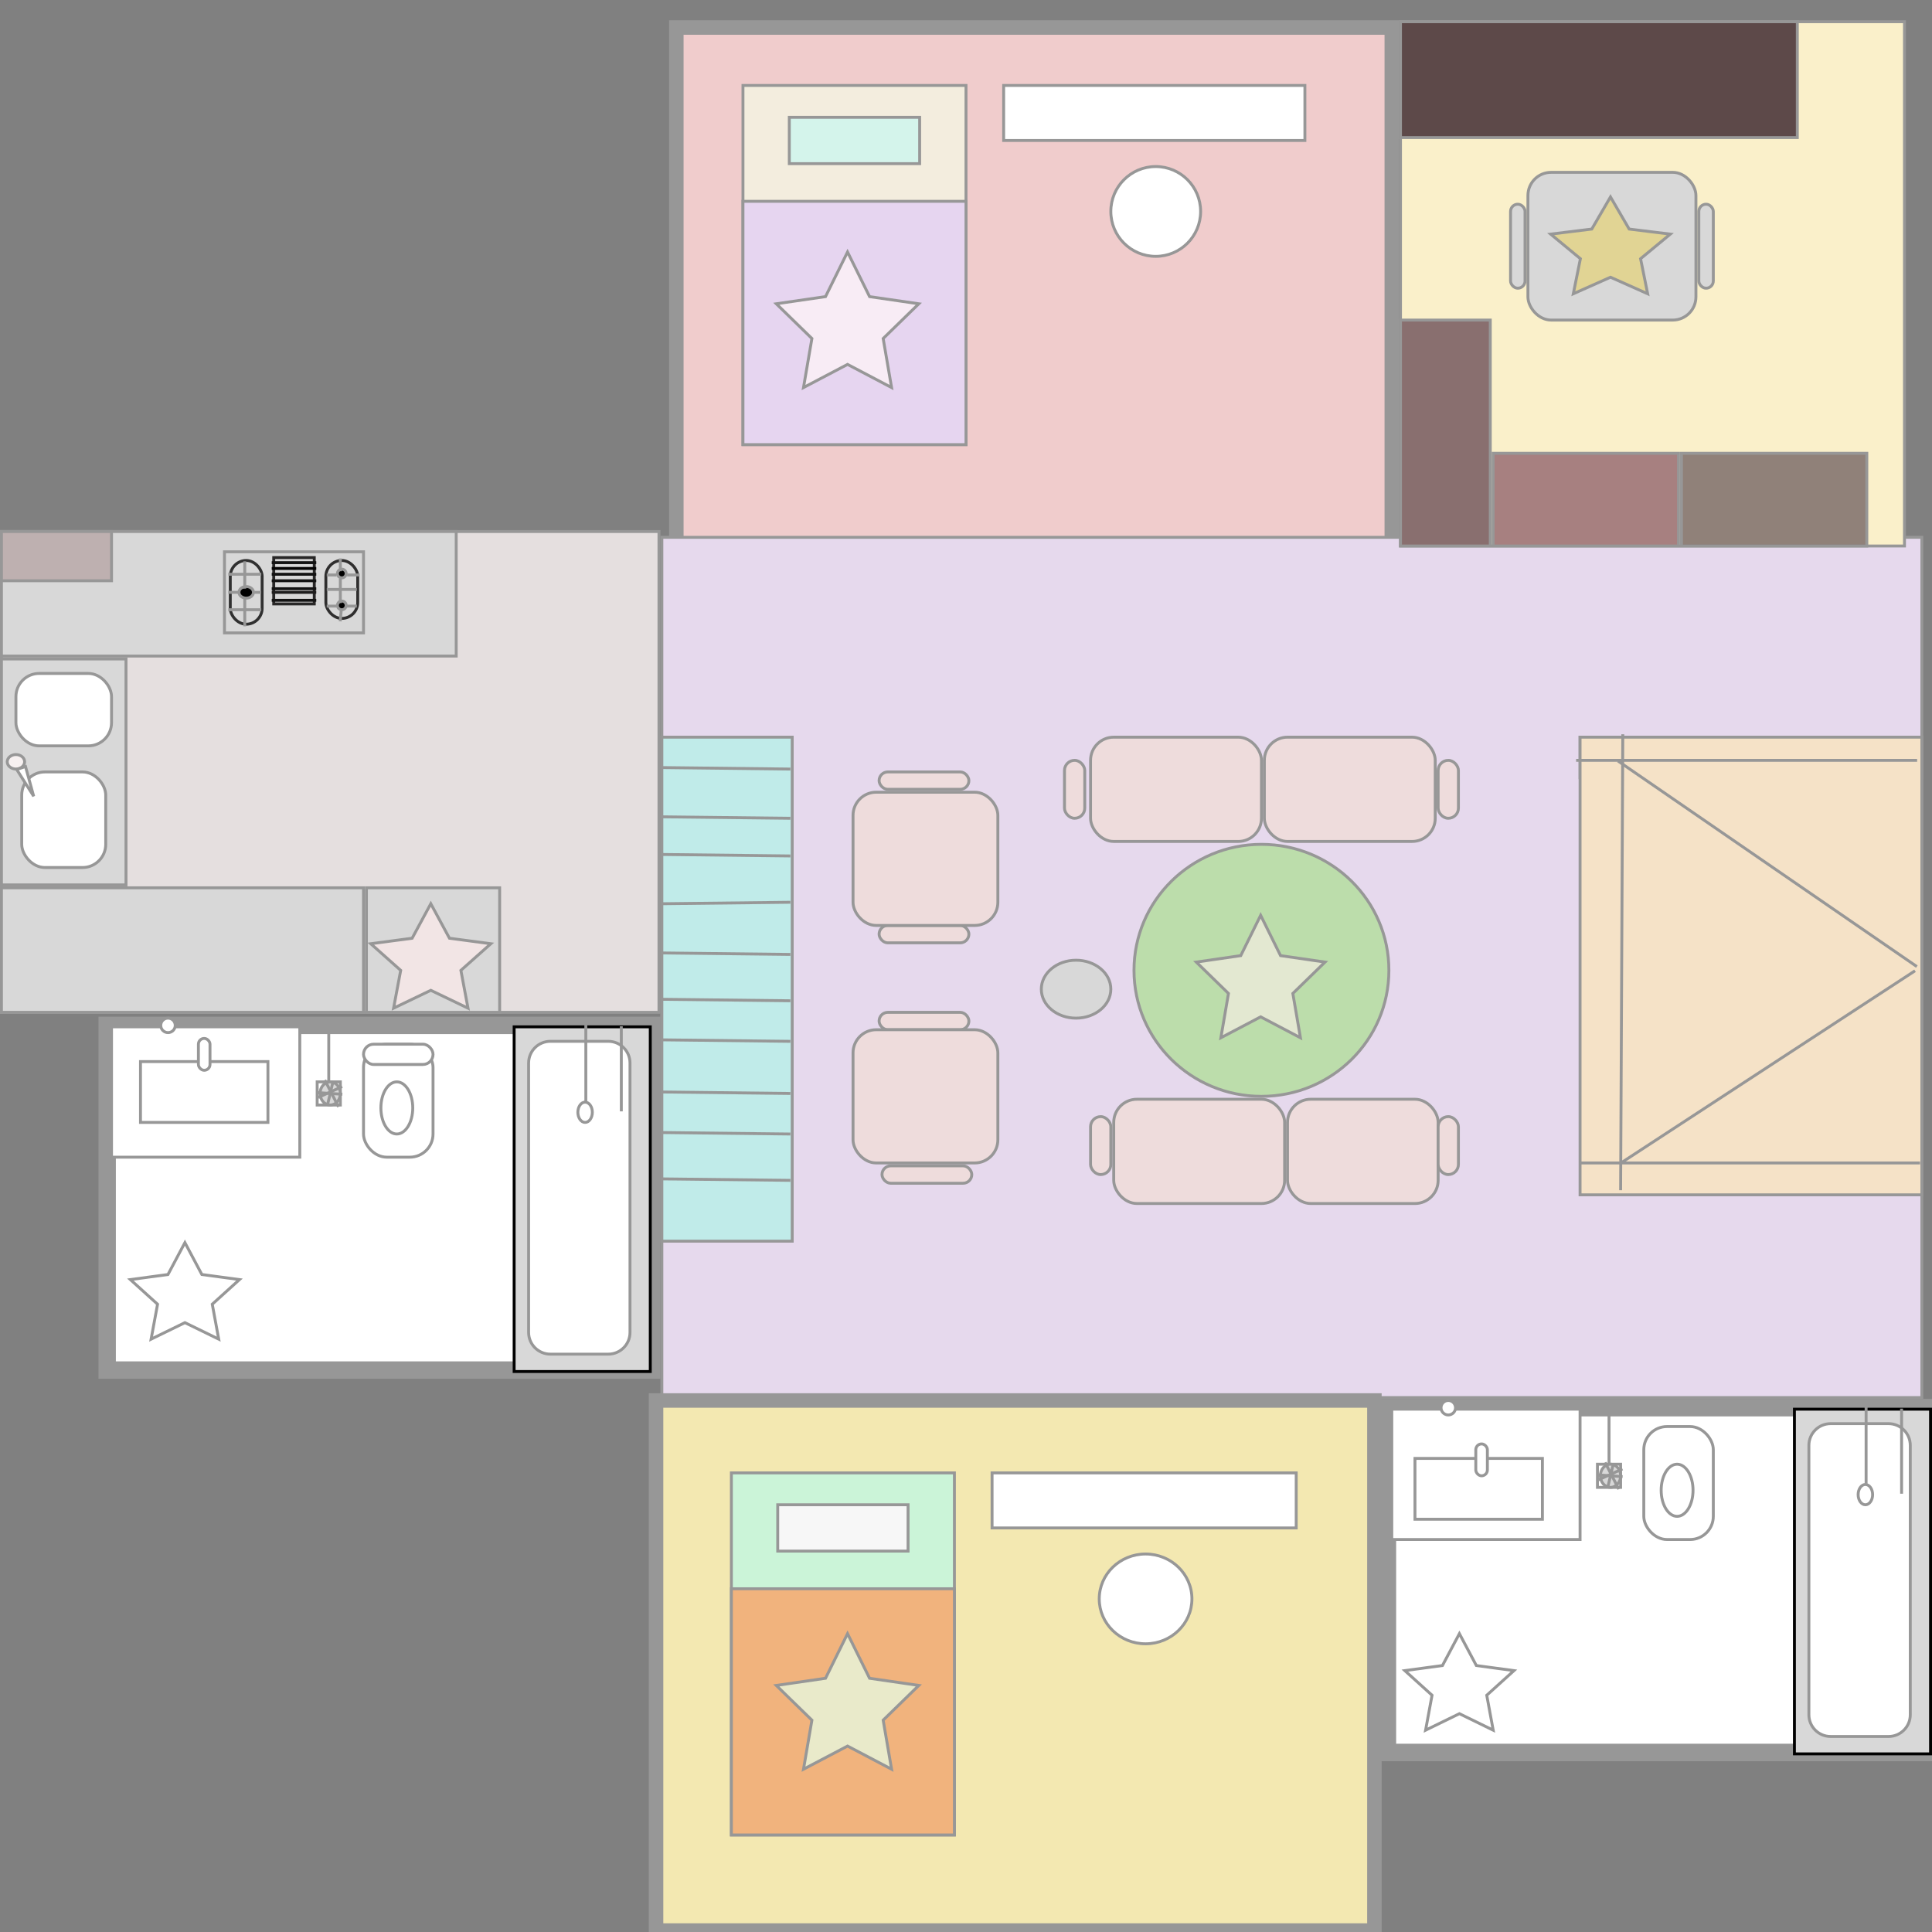 <?xml version="1.0" encoding="UTF-8"?>
<svg width="667px" height="667px" viewBox="0 0 667 667" version="1.1" xmlns="http://www.w3.org/2000/svg" xmlns:xlink="http://www.w3.org/1999/xlink">
    <rect x="0" y="0" width="667" height="667" fill="#808080" stroke="none"/>
    <!-- Generator: Sketch 64 (93537) - https://sketch.com -->
    <title>Slice</title>
    <desc>Created with Sketch.</desc>
    <g id="Page-1" stroke="none" stroke-width="1" fill="none" fill-rule="evenodd">
        <g id="2b2b_selection1" transform="translate(0, 7)">
            <rect id="Rectangle" stroke="#979797" stroke-width="5" fill="#F0CCCC" fill-rule="nonzero" x="233.5" y="2.5" width="247" height="182"></rect>
            <rect id="Rectangle" stroke="#979797" fill="#F3EDDE" fill-rule="nonzero" x="256.5" y="22.5" width="77" height="124"></rect>
            <rect id="Rectangle" stroke="#979797" fill="#D4F4EB" fill-rule="nonzero" x="272.5" y="33.5" width="45" height="16"></rect>
            <rect id="Rectangle" stroke="#979797" fill="#E6D5F0" fill-rule="nonzero" x="256.5" y="62.5" width="77" height="84"></rect>
            <rect id="Rectangle" stroke="#979797" fill="#FFFFFF" fill-rule="nonzero" x="346.5" y="22.5" width="104" height="19"></rect>
            <circle id="Oval" stroke="#979797" fill="#FFFFFF" fill-rule="nonzero" cx="399" cy="66" r="15.5"></circle>
            <g id="Group" transform="translate(228, 178)" stroke="#979797">
                <rect id="Rectangle" fill="#E6D9ED" fill-rule="nonzero" x="0.5" y="0.5" width="435" height="297"></rect>
                <rect id="Rectangle" fill="#EEDCDC" fill-rule="nonzero" x="216.5" y="194.5" width="52" height="36" rx="8"></rect>
                <rect id="Rectangle" fill="#EEDCDC" fill-rule="nonzero" x="156.5" y="194.5" width="59" height="36" rx="8"></rect>
                <rect id="Rectangle" fill="#EEDCDC" fill-rule="nonzero" x="208.5" y="69.5" width="59" height="36" rx="8"></rect>
                <rect id="Rectangle" fill="#EEDCDC" fill-rule="nonzero" x="268.5" y="200.5" width="7" height="20" rx="3.5"></rect>
                <rect id="Rectangle" fill="#EEDCDC" fill-rule="nonzero" x="148.5" y="200.5" width="7" height="20" rx="3.5"></rect>
                <line x1="322.636" y1="83.5" x2="433.364" y2="83.5" id="Line" stroke-linecap="square"></line>
                <rect id="Rectangle" fill="#D8D8D8" fill-rule="nonzero" x="317.5" y="69.5" width="118" height="14"></rect>
                <rect id="Rectangle" fill="#EEDCDC" fill-rule="nonzero" x="268.5" y="77.5" width="7" height="20" rx="3.5"></rect>
                <rect id="Rectangle" fill="#EEDCDC" fill-rule="nonzero" x="139.5" y="77.5" width="7" height="20" rx="3.5"></rect>
                <rect id="Rectangle" fill="#EEDCDC" fill-rule="nonzero" x="76.5" y="217.5" width="31" height="6" rx="3"></rect>
                <rect id="Rectangle" fill="#EEDCDC" fill-rule="nonzero" x="75.5" y="164.5" width="31" height="6" rx="3"></rect>
                <rect id="Rectangle" fill="#EEDCDC" fill-rule="nonzero" x="75.5" y="134.5" width="31" height="6" rx="3"></rect>
                <rect id="Rectangle" fill="#EEDCDC" fill-rule="nonzero" x="66.5" y="88.5" width="50" height="46" rx="8"></rect>
                <rect id="Rectangle" fill="#EEDCDC" fill-rule="nonzero" x="75.5" y="81.5" width="31" height="6" rx="3"></rect>
                <rect id="Rectangle" fill="#EEDCDC" fill-rule="nonzero" x="66.5" y="170.5" width="50" height="46" rx="8"></rect>
                <ellipse id="Oval" fill="#BCDDAB" fill-rule="nonzero" cx="207.5" cy="150" rx="44" ry="43.5"></ellipse>
                <rect id="Rectangle" fill="#EEDCDC" fill-rule="nonzero" x="148.5" y="69.5" width="59" height="36" rx="8"></rect>
                <rect id="Rectangle" fill="#F5E2C7" fill-rule="nonzero" x="317.5" y="69.5" width="118" height="158"></rect>
                <line x1="331" y1="78" x2="433.364" y2="148.418" id="Line-2" stroke-linecap="square"></line>
                <line x1="316.634" y1="77.5" x2="433.366" y2="77.5" id="Line-2" stroke-linecap="square"></line>
                <line x1="332" y1="216.245" x2="432.727" y2="150.421" id="Line-2" stroke-linecap="square"></line>
                <line x1="332.25" y1="69" x2="331.5" y2="225.414" id="Line-2" stroke-linecap="square"></line>
                <line x1="317.634" y1="216.5" x2="434.366" y2="216.5" id="Line-2" stroke-linecap="square"></line>
                <rect id="Rectangle" fill="#C0EBE9" fill-rule="nonzero" x="0.5" y="69.5" width="45" height="174"></rect>
                <line x1="1" y1="222" x2="44.371" y2="222.5" id="Line-3" stroke-linecap="square"></line>
                <line x1="1" y1="206" x2="44.371" y2="206.5" id="Line-3" stroke-linecap="square"></line>
                <line x1="1" y1="192" x2="44.371" y2="192.5" id="Line-3" stroke-linecap="square"></line>
                <line x1="1" y1="174" x2="44.371" y2="174.5" id="Line-3" stroke-linecap="square"></line>
                <line x1="1" y1="160" x2="44.371" y2="160.5" id="Line-3" stroke-linecap="square"></line>
                <line x1="1" y1="144" x2="44.371" y2="144.5" id="Line-3" stroke-linecap="square"></line>
                <line x1="1" y1="80" x2="44.371" y2="80.5" id="Line-3" stroke-linecap="square"></line>
                <line x1="1" y1="127" x2="44.371" y2="126.5" id="Line-3" stroke-linecap="square"></line>
                <line x1="1" y1="110" x2="44.371" y2="110.5" id="Line-3" stroke-linecap="square"></line>
                <ellipse id="Oval" fill="#D8D8D8" fill-rule="nonzero" cx="143.5" cy="156.5" rx="12" ry="10"></ellipse>
                <line x1="1" y1="97" x2="44.371" y2="97.5" id="Line-3" stroke-linecap="square"></line>
            </g>
            <rect id="Rectangle" stroke="#979797" stroke-width="5" fill="#F3E8B1" fill-rule="nonzero" x="226.5" y="476.5" width="248" height="183"></rect>
            <rect id="Rectangle" stroke="#979797" fill="#CBF4D8" fill-rule="nonzero" x="252.5" y="501.5" width="77" height="125"></rect>
            <rect id="Rectangle" stroke="#979797" fill="#F7F7F7" fill-rule="nonzero" x="268.5" y="512.5" width="45" height="16"></rect>
            <rect id="Rectangle" stroke="#979797" fill="#F1B37D" fill-rule="nonzero" x="252.5" y="541.5" width="77" height="85"></rect>
            <rect id="Rectangle" stroke="#979797" fill="#FFFFFF" fill-rule="nonzero" x="342.5" y="501.5" width="105" height="19"></rect>
            <ellipse id="Oval" stroke="#979797" fill="#FFFFFF" fill-rule="nonzero" cx="395.5" cy="545" rx="16" ry="15.5"></ellipse>
            <rect id="Rectangle" stroke="#979797" fill="#E5DFDF" fill-rule="nonzero" x="0.5" y="176.5" width="227" height="166"></rect>
            <rect id="Rectangle" stroke="#979797" fill="#D8D8D8" fill-rule="nonzero" x="0.5" y="299.5" width="125" height="43"></rect>
            <line x1="9.31" y1="258.294" x2="21.69" y2="267.706" id="Line" stroke="#979797" stroke-linecap="square"></line>
            <rect id="Rectangle" stroke="#979797" fill="#D8D8D8" fill-rule="nonzero" x="0.5" y="220.5" width="43" height="78"></rect>
            <rect id="Rectangle-2" stroke="#979797" fill="#FFFFFF" fill-rule="nonzero" x="5.5" y="225.5" width="33" height="25" rx="8"></rect>
            <rect id="Rectangle" stroke="#979797" fill="#FFFFFF" fill-rule="nonzero" x="7.5" y="259.5" width="29" height="33" rx="8"></rect>
            <path d="M5.5,253.5 C4.662,253.5 3.901,253.787 3.351,254.258 C2.83,254.704 2.5,255.317 2.5,256 C2.5,256.683 2.83,257.296 3.351,257.742 C3.901,258.213 4.662,258.5 5.5,258.5 C6.338,258.5 7.099,258.213 7.649,257.742 C8.17,257.296 8.5,256.683 8.5,256 C8.5,255.317 8.17,254.704 7.649,254.258 C7.099,253.787 6.338,253.5 5.5,253.5 Z" id="Oval-2" stroke="#979797" fill="#F7F1F1" fill-rule="nonzero"></path>
            <polygon id="Triangle" stroke="#979797" fill="#FFFFFF" fill-rule="nonzero" points="8.811 257.64 5.765 258.649 11.632 267.907"></polygon>
            <rect id="Rectangle" stroke="#979797" fill="#D8D8D8" fill-rule="nonzero" x="0.5" y="176.5" width="157" height="43"></rect>
            <rect id="Rectangle" stroke="#979797" fill="#D8D8D8" fill-rule="nonzero" x="126.5" y="299.5" width="46" height="43"></rect>
            <rect id="Rectangle" stroke="#979797" fill="#D8D8D8" fill-rule="nonzero" x="94.5" y="186.5" width="14" height="16" rx="7"></rect>
            <rect id="Rectangle" stroke="#979797" fill="#D8D8D8" fill-rule="nonzero" x="77.5" y="183.5" width="48" height="28"></rect>
            <rect id="Rectangle" stroke="#282727" fill="#D8D8D8" fill-rule="nonzero" x="94.5" y="185.5" width="14" height="16"></rect>
            <line x1="94.312" y1="187.25" x2="108.688" y2="187.25" id="Line-3" stroke="#131313" stroke-linecap="square"></line>
            <line x1="94.312" y1="189.25" x2="108.688" y2="189.25" id="Line-4" stroke="#030202" stroke-linecap="square"></line>
            <line x1="94.312" y1="191.25" x2="108.688" y2="191.25" id="Line-5" stroke="#121212" stroke-linecap="square"></line>
            <line x1="94.312" y1="193.5" x2="108.688" y2="193.5" id="Line-6" stroke="#131313" stroke-linecap="square"></line>
            <line x1="94.312" y1="196.25" x2="108.688" y2="196.25" id="Line-7" stroke="#121212" stroke-linecap="square"></line>
            <line x1="94.312" y1="197.5" x2="108.688" y2="197.5" id="Line-8" stroke="#1E1D1D" stroke-linecap="square"></line>
            <line x1="94.312" y1="200.25" x2="108.688" y2="200.25" id="Line-9" stroke="#141414" stroke-linecap="square"></line>
            <rect id="Rectangle" stroke="#303030" fill="#D8D8D8" fill-rule="nonzero" x="79.5" y="186.5" width="11" height="22" rx="5.5"></rect>
            <rect id="Rectangle" stroke="#2F2E2E" fill="#D8D8D8" fill-rule="nonzero" x="112.5" y="186.5" width="11" height="20" rx="5.5"></rect>
            <circle id="Oval" stroke="#979797" fill="#000000" fill-rule="nonzero" cx="118" cy="191" r="1.5"></circle>
            <circle id="Oval" stroke="#979797" fill="#000000" fill-rule="nonzero" cx="118" cy="202" r="1.5"></circle>
            <ellipse id="Oval" stroke="#979797" fill="#020202" fill-rule="nonzero" cx="85" cy="197.5" rx="2.5" ry="2"></ellipse>
            <rect id="Rectangle" stroke="#979797" fill="#BEB0B0" fill-rule="nonzero" x="0.5" y="176.5" width="38" height="17"></rect>
            <line x1="79.306" y1="191.25" x2="89.694" y2="191.25" id="Line-10" stroke="#979797" stroke-linecap="square"></line>
            <line x1="79.306" y1="203.5" x2="89.694" y2="203.5" id="Line-11" stroke="#979797" stroke-linecap="square"></line>
            <line x1="84.5" y1="187.281" x2="84.5" y2="195.719" id="Line-12" stroke="#979797" stroke-linecap="square"></line>
            <line x1="84.5" y1="200.281" x2="84.5" y2="208.719" id="Line-13" stroke="#979797" stroke-linecap="square"></line>
            <line x1="79.3" y1="197.5" x2="81.7" y2="197.5" id="Line-14" stroke="#979797" stroke-linecap="square"></line>
            <line x1="88.333" y1="197.5" x2="89.667" y2="197.5" id="Line-15" stroke="#979797" stroke-linecap="square"></line>
            <line x1="113.3" y1="191.5" x2="115.7" y2="191.5" id="Line-16" stroke="#979797" stroke-linecap="square"></line>
            <line x1="120.333" y1="191.5" x2="123.667" y2="191.5" id="Line-17" stroke="#979797" stroke-linecap="square"></line>
            <line x1="113.3" y1="202.25" x2="115.7" y2="202.25" id="Line-18" stroke="#979797" stroke-linecap="square"></line>
            <line x1="120.3" y1="202.25" x2="122.7" y2="202.25" id="Line-19" stroke="#979797" stroke-linecap="square"></line>
            <line x1="117.5" y1="186.286" x2="117.5" y2="189.714" id="Line-20" stroke="#979797" stroke-linecap="square"></line>
            <line x1="117.5" y1="193.308" x2="117.5" y2="200.692" id="Line-21" stroke="#979797" stroke-linecap="square"></line>
            <line x1="117.75" y1="204.3" x2="117.5" y2="207" id="Line-22" stroke="#979797" stroke-linecap="square"></line>
            <line x1="113.312" y1="196.5" x2="122.688" y2="196.5" id="Line-23" stroke="#979797" stroke-linecap="square"></line>
            <rect id="Rectangle" stroke="#979797" fill="#FAF0CA" fill-rule="nonzero" x="483.5" y="0.5" width="174" height="181"></rect>
            <rect id="Rectangle" stroke="#979797" fill="#896F6F" fill-rule="nonzero" x="483.5" y="103.5" width="31" height="78"></rect>
            <rect id="Rectangle" stroke="#979797" fill="#A78080" fill-rule="nonzero" x="515.5" y="149.5" width="64" height="32"></rect>
            <rect id="Rectangle" stroke="#979797" fill-opacity="0.8" fill="#766666" fill-rule="nonzero" x="580.5" y="149.5" width="64" height="32"></rect>
            <rect id="Rectangle" stroke="#979797" fill="#D8D8D8" fill-rule="nonzero" x="521.5" y="63.5" width="5" height="29" rx="2.5"></rect>
            <rect id="Rectangle" stroke="#979797" fill="#5D4949" fill-rule="nonzero" x="483.5" y="0.5" width="137" height="40"></rect>
            <rect id="Rectangle" stroke="#979797" fill="#D8D8D8" fill-rule="nonzero" x="527.5" y="52.5" width="58" height="51" rx="8"></rect>
            <rect id="Rectangle" stroke="#979797" fill="#D8D8D8" fill-rule="nonzero" x="586.5" y="63.5" width="5" height="29" rx="2.5"></rect>
            <rect id="Rectangle" stroke="#979797" stroke-width="6" fill="#FFFFFF" fill-rule="nonzero" x="479" y="479" width="188" height="119"></rect>
            <line x1="555.5" y1="479.306" x2="555.5" y2="497.694" id="Line-4" stroke="#979797" stroke-linecap="square"></line>
            <rect id="Rectangle" stroke="#979797" fill="#FFFFFF" fill-rule="nonzero" x="567.5" y="485.5" width="24" height="39" rx="8"></rect>
            <ellipse id="Oval" stroke="#979797" fill="#FFFFFF" fill-rule="nonzero" cx="579" cy="507.5" rx="5.5" ry="9"></ellipse>
            <rect id="Rectangle" stroke="#979797" fill="#FFFFFF" fill-rule="nonzero" x="567.5" y="485.5" width="24" height="7" rx="3.5"></rect>
            <ellipse id="Oval" stroke="#979797" fill="#D8D8D8" fill-rule="nonzero" cx="512.5" cy="487" rx="2" ry="1.5"></ellipse>
            <rect id="Rectangle" stroke="#000000" fill="#D8D8D8" fill-rule="nonzero" x="619.5" y="479.5" width="47" height="119"></rect>
            <line x1="512.5" y1="479.316" x2="512.5" y2="490.684" id="Line-2" stroke="#979797" stroke-linecap="square"></line>
            <ellipse id="Oval" stroke="#979797" fill="#D8D8D8" fill-rule="nonzero" cx="656" cy="513" rx="2.5" ry="3.5"></ellipse>
            <rect id="Rectangle" stroke="#979797" fill="#FFFFFF" fill-rule="nonzero" x="480.5" y="479.5" width="65" height="45"></rect>
            <rect id="Rectangle-2" stroke="#979797" fill="#FFFFFF" fill-rule="nonzero" x="490.5" y="491.5" width="44" height="21"></rect>
            <path d="M652,484.5 L632,484.5 C629.929,484.5 628.054,485.339 626.697,486.697 C625.339,488.054 624.5,489.929 624.5,492 L624.5,585 C624.5,587.071 625.339,588.946 626.697,590.303 C628.054,591.661 629.929,592.5 632,592.5 L652,592.5 C654.071,592.5 655.946,591.661 657.303,590.303 C658.661,588.946 659.5,587.071 659.5,585 L659.5,492 C659.5,489.929 658.661,488.054 657.303,486.697 C655.946,485.339 654.071,484.5 652,484.5 Z M500,476.5 C499.31,476.5 498.685,476.78 498.232,477.232 C497.78,477.685 497.5,478.31 497.5,479 C497.5,479.69 497.78,480.315 498.232,480.768 C498.685,481.22 499.31,481.5 500,481.5 C500.69,481.5 501.315,481.22 501.768,480.768 C502.22,480.315 502.5,479.69 502.5,479 C502.5,478.31 502.22,477.685 501.768,477.232 C501.315,476.78 500.69,476.5 500,476.5 Z" id="Rectangle-3" stroke="#979797" fill="#FFFFFF" fill-rule="nonzero"></path>
            <line x1="656.5" y1="479.312" x2="656.5" y2="508.688" id="Line" stroke="#979797" fill="#FFFFFF" fill-rule="nonzero"></line>
            <line x1="644.25" y1="479.31" x2="644.25" y2="504.69" id="Line-3" stroke="#979797" stroke-linecap="square"></line>
            <ellipse id="Oval" stroke="#979797" fill="#FFFFFF" fill-rule="nonzero" cx="644" cy="509" rx="2.5" ry="3.5"></ellipse>
            <rect id="Rectangle" stroke="#979797" fill="#FFFFFF" fill-rule="nonzero" x="501.5" y="482.5" width="21" height="6" rx="3"></rect>
            <rect id="Rectangle" stroke="#979797" fill="#FFFFFF" fill-rule="nonzero" x="510.5" y="483.5" width="4" height="11" rx="2"></rect>
            <rect id="Rectangle" stroke="#979797" fill="#FFFFFF" fill-rule="nonzero" x="551.5" y="498.5" width="8" height="8"></rect>
            <ellipse id="Oval" stroke="#979797" fill="#D8D8D8" fill-rule="nonzero" cx="556" cy="502.5" rx="3.5" ry="4"></ellipse>
            <line x1="552.308" y1="502.25" x2="559.692" y2="502.75" id="Line-5" stroke="#979797" stroke-linecap="square"></line>
            <line x1="554.357" y1="498.321" x2="558.643" y2="506.679" id="Line-6" stroke="#979797" stroke-linecap="square"></line>
            <line x1="555.25" y1="505.682" x2="556.75" y2="499.318" id="Line-7" stroke="#979797" stroke-linecap="square"></line>
            <line x1="552.333" y1="503.667" x2="559.667" y2="500.333" id="Line-8" stroke="#979797" stroke-linecap="square"></line>
            <rect id="Rectangle" stroke="#979797" stroke-width="6" fill="#FFFFFF" fill-rule="nonzero" x="479" y="479" width="188" height="119"></rect>
            <line x1="555.5" y1="479.306" x2="555.5" y2="497.694" id="Line-4" stroke="#979797" stroke-linecap="square"></line>
            <rect id="Rectangle" stroke="#979797" fill="#FFFFFF" fill-rule="nonzero" x="567.5" y="485.5" width="24" height="39" rx="8"></rect>
            <ellipse id="Oval" stroke="#979797" fill="#FFFFFF" fill-rule="nonzero" cx="579" cy="507.5" rx="5.5" ry="9"></ellipse>
            <rect id="Rectangle" stroke="#000000" fill="#D8D8D8" fill-rule="nonzero" x="619.5" y="479.5" width="47" height="119"></rect>
            <ellipse id="Oval" stroke="#979797" fill="#D8D8D8" fill-rule="nonzero" cx="656" cy="513" rx="2.5" ry="3.5"></ellipse>
            <rect id="Rectangle" stroke="#979797" fill="#FFFFFF" fill-rule="nonzero" x="480.5" y="479.5" width="65" height="45"></rect>
            <path d="M652,484.5 L632,484.5 C629.929,484.5 628.054,485.339 626.697,486.697 C625.339,488.054 624.5,489.929 624.5,492 L624.5,585 C624.5,587.071 625.339,588.946 626.697,590.303 C628.054,591.661 629.929,592.5 632,592.5 L652,592.5 C654.071,592.5 655.946,591.661 657.303,590.303 C658.661,588.946 659.5,587.071 659.5,585 L659.5,492 C659.5,489.929 658.661,488.054 657.303,486.697 C655.946,485.339 654.071,484.5 652,484.5 Z M500,476.5 C499.31,476.5 498.685,476.78 498.232,477.232 C497.78,477.685 497.5,478.31 497.5,479 C497.5,479.69 497.78,480.315 498.232,480.768 C498.685,481.22 499.31,481.5 500,481.5 C500.69,481.5 501.315,481.22 501.768,480.768 C502.22,480.315 502.5,479.69 502.5,479 C502.5,478.31 502.22,477.685 501.768,477.232 C501.315,476.78 500.69,476.5 500,476.5 Z" id="Rectangle-3" stroke="#979797" fill="#FFFFFF" fill-rule="nonzero"></path>
            <line x1="656.5" y1="479.312" x2="656.5" y2="508.688" id="Line" stroke="#979797" fill="#FFFFFF" fill-rule="nonzero"></line>
            <line x1="644.25" y1="479.31" x2="644.25" y2="504.69" id="Line-3" stroke="#979797" stroke-linecap="square"></line>
            <ellipse id="Oval" stroke="#979797" fill="#FFFFFF" fill-rule="nonzero" cx="644" cy="509" rx="2.5" ry="3.5"></ellipse>
            <rect id="Rectangle" stroke="#979797" fill="#FFFFFF" fill-rule="nonzero" x="551.5" y="498.5" width="8" height="8"></rect>
            <ellipse id="Oval" stroke="#979797" fill="#D8D8D8" fill-rule="nonzero" cx="556" cy="502.5" rx="3.5" ry="4"></ellipse>
            <line x1="552.308" y1="502.25" x2="559.692" y2="502.75" id="Line-5" stroke="#979797" stroke-linecap="square"></line>
            <line x1="554.357" y1="498.321" x2="558.643" y2="506.679" id="Line-6" stroke="#979797" stroke-linecap="square"></line>
            <line x1="555.25" y1="505.682" x2="556.75" y2="499.318" id="Line-7" stroke="#979797" stroke-linecap="square"></line>
            <line x1="552.333" y1="503.667" x2="559.667" y2="500.333" id="Line-8" stroke="#979797" stroke-linecap="square"></line>
            <rect id="Rectangle" stroke="#979797" stroke-width="6" fill="#FFFFFF" fill-rule="nonzero" x="37" y="347" width="188" height="119"></rect>
            <line x1="113.5" y1="347.306" x2="113.5" y2="365.694" id="Line-4" stroke="#979797" stroke-linecap="square"></line>
            <rect id="Rectangle" stroke="#979797" fill="#FFFFFF" fill-rule="nonzero" x="125.5" y="353.5" width="24" height="39" rx="8"></rect>
            <ellipse id="Oval" stroke="#979797" fill="#FFFFFF" fill-rule="nonzero" cx="137" cy="375.5" rx="5.5" ry="9"></ellipse>
            <rect id="Rectangle" stroke="#979797" fill="#FFFFFF" fill-rule="nonzero" x="125.5" y="353.5" width="24" height="7" rx="3.5"></rect>
            <rect id="Rectangle" stroke="#000000" fill="#D8D8D8" fill-rule="nonzero" x="177.5" y="347.5" width="47" height="119"></rect>
            <ellipse id="Oval" stroke="#979797" fill="#D8D8D8" fill-rule="nonzero" cx="214" cy="381" rx="2.5" ry="3.5"></ellipse>
            <rect id="Rectangle" stroke="#979797" fill="#FFFFFF" fill-rule="nonzero" x="38.5" y="347.5" width="65" height="45"></rect>
            <rect id="Rectangle-2" stroke="#979797" fill="#FFFFFF" fill-rule="nonzero" x="48.5" y="359.5" width="44" height="21"></rect>
            <rect id="Rectangle-2" stroke="#979797" fill="#FFFFFF" fill-rule="nonzero" x="488.5" y="496.5" width="44" height="21"></rect>
            <path d="M210,352.5 L190,352.5 C187.929,352.5 186.054,353.339 184.697,354.697 C183.339,356.054 182.5,357.929 182.5,360 L182.5,453 C182.5,455.071 183.339,456.946 184.697,458.303 C186.054,459.661 187.929,460.5 190,460.5 L210,460.5 C212.071,460.5 213.946,459.661 215.303,458.303 C216.661,456.946 217.5,455.071 217.5,453 L217.5,360 C217.5,357.929 216.661,356.054 215.303,354.697 C213.946,353.339 212.071,352.5 210,352.5 Z M58,344.5 C57.31,344.5 56.685,344.78 56.232,345.232 C55.78,345.685 55.5,346.31 55.5,347 C55.5,347.69 55.78,348.315 56.232,348.768 C56.685,349.22 57.31,349.5 58,349.5 C58.69,349.5 59.315,349.22 59.768,348.768 C60.22,348.315 60.5,347.69 60.5,347 C60.5,346.31 60.22,345.685 59.768,345.232 C59.315,344.78 58.69,344.5 58,344.5 Z" id="Rectangle-3" stroke="#979797" fill="#FFFFFF" fill-rule="nonzero"></path>
            <line x1="214.5" y1="347.312" x2="214.5" y2="376.688" id="Line" stroke="#979797" fill="#FFFFFF" fill-rule="nonzero"></line>
            <line x1="202.25" y1="347.31" x2="202.25" y2="372.69" id="Line-3" stroke="#979797" stroke-linecap="square"></line>
            <ellipse id="Oval" stroke="#979797" fill="#FFFFFF" fill-rule="nonzero" cx="202" cy="377" rx="2.5" ry="3.5"></ellipse>
            <rect id="Rectangle" stroke="#979797" fill="#FFFFFF" fill-rule="nonzero" x="68.5" y="351.5" width="4" height="11" rx="2"></rect>
            <rect id="Rectangle" stroke="#979797" fill="#FFFFFF" fill-rule="nonzero" x="509.5" y="491.5" width="4" height="11" rx="2"></rect>
            <rect id="Rectangle" stroke="#979797" fill="#FFFFFF" fill-rule="nonzero" x="109.5" y="366.5" width="8" height="8"></rect>
            <ellipse id="Oval" stroke="#979797" fill="#D8D8D8" fill-rule="nonzero" cx="114" cy="370.5" rx="3.5" ry="4"></ellipse>
            <line x1="110.308" y1="370.25" x2="117.692" y2="370.75" id="Line-5" stroke="#979797" stroke-linecap="square"></line>
            <line x1="112.357" y1="366.321" x2="116.643" y2="374.679" id="Line-6" stroke="#979797" stroke-linecap="square"></line>
            <line x1="113.25" y1="373.682" x2="114.75" y2="367.318" id="Line-7" stroke="#979797" stroke-linecap="square"></line>
            <line x1="110.333" y1="371.667" x2="117.667" y2="368.333" id="Line-8" stroke="#979797" stroke-linecap="square"></line>
        </g>
        <polygon id="Star" stroke="#979797" fill="#F8ECF5" fill-rule="nonzero" points="292.604 87 285.001 102.405 268 104.876 280.302 116.867 277.398 133.8 292.604 125.805 307.81 133.8 304.906 116.867 317.208 104.876 300.207 102.405"></polygon>
        <polygon id="Star" stroke="#979797" fill="#F2E5E5" fill-rule="nonzero" points="148.727 312 142.286 323.916 128 325.811 138.333 335.008 135.881 348.06 148.727 341.894 161.572 348.06 159.12 335.008 169.453 325.811 155.168 323.916"></polygon>
        <polygon id="Star" stroke="#979797" fill="#E3E8D1" fill-rule="nonzero" points="435.226 316 428.358 329.917 413 332.148 424.113 342.981 421.49 358.277 435.226 351.055 448.963 358.277 446.34 342.981 457.453 332.148 442.095 329.917"></polygon>
        <polygon id="Star" stroke="#979797" fill="#E9EACA" fill-rule="nonzero" points="292.604 564 285.001 579.405 268 581.876 280.302 593.867 277.398 610.8 292.604 602.805 307.81 610.8 304.906 593.867 317.208 581.876 300.207 579.405"></polygon>
        <polygon id="Star" stroke="#979797" fill="#FFFFFF" fill-rule="nonzero" points="63.839 429 57.988 440.008 45 441.76 54.395 450.264 52.167 462.326 63.839 456.628 75.51 462.326 73.282 450.264 82.677 441.76 69.689 440.008"></polygon>
        <polygon id="Star" stroke="#979797" fill="#FFFFFF" fill-rule="nonzero" points="503.839 564 497.988 575.008 485 576.76 494.395 585.264 492.167 597.326 503.839 591.628 515.51 597.326 513.282 585.264 522.677 576.76 509.689 575.008"></polygon>
        <path d="M556,67.994 L549.548,79.078 L535.339,80.828 L545.612,89.318 L543.163,101.424 L556,95.703 L568.837,101.424 L566.388,89.318 L576.661,80.828 L562.452,79.078 L556,67.994 Z" id="Star" stroke="#979797" fill="#E1D494"></path>
    </g>
</svg>
